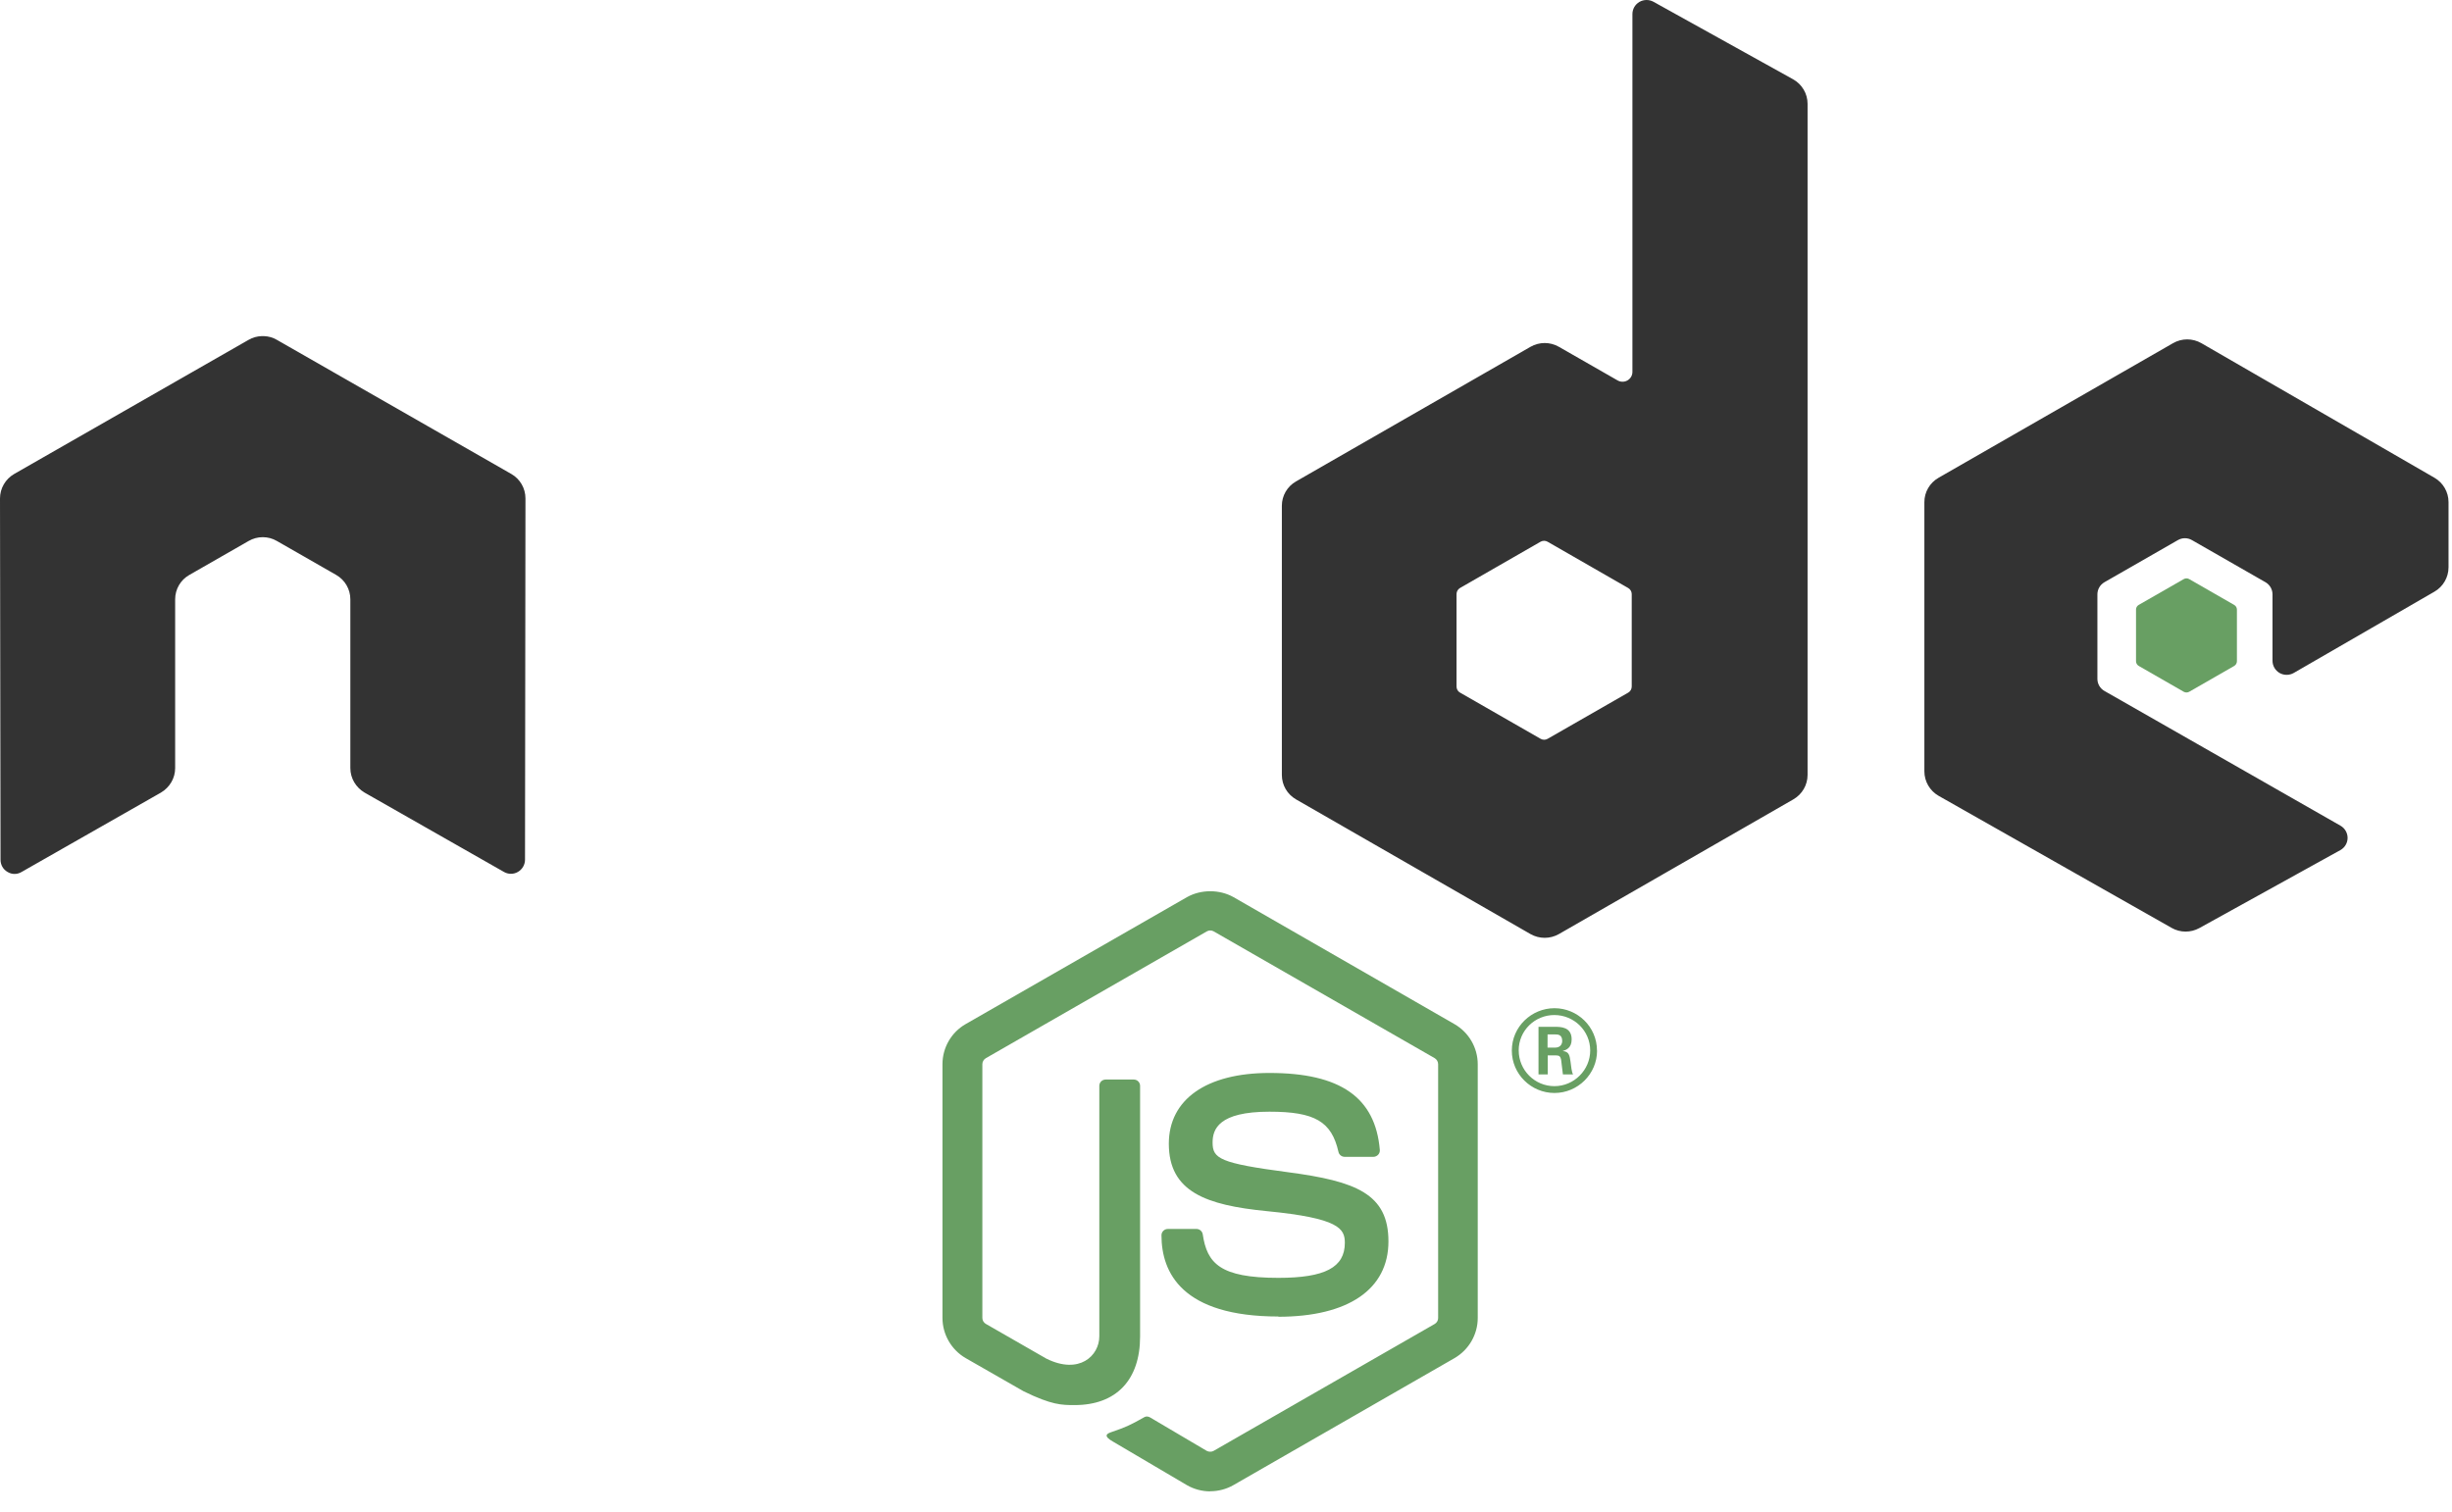 <?xml version="1.0" encoding="UTF-8"?>
<svg width="60px" height="37px" viewBox="0 0 60 37" version="1.1" xmlns="http://www.w3.org/2000/svg" xmlns:xlink="http://www.w3.org/1999/xlink">
    <!-- Generator: Sketch 54.1 (76490) - https://sketchapp.com -->
    <title>icon-nodejs</title>
    <desc>Created with Sketch.</desc>
    <defs>
        <path d="M6.099,0.216 L0.393,3.492 C0.179,3.615 0.048,3.841 0.048,4.086 L0.048,10.643 C0.048,10.888 0.179,11.114 0.393,11.237 L6.099,14.516 C6.313,14.638 6.576,14.638 6.789,14.516 L12.494,11.237 C12.707,11.114 12.838,10.888 12.838,10.643 L12.838,4.086 C12.838,3.841 12.707,3.615 12.493,3.492 L6.788,0.216 C6.681,0.155 6.562,0.125 6.443,0.125 C6.324,0.125 6.204,0.155 6.097,0.216" id="path-1"></path>
        <linearGradient x1="66.588%" y1="15.904%" x2="33.375%" y2="83.99%" id="linearGradient-3">
            <stop stop-color="#3E863D" offset="30%"></stop>
            <stop stop-color="#55934F" offset="50%"></stop>
            <stop stop-color="#5AAD45" offset="80%"></stop>
        </linearGradient>
        <path d="M0.054,10.925 C0.108,10.995 0.177,11.056 0.257,11.102 L5.152,13.915 L5.967,14.381 C6.089,14.451 6.228,14.48 6.365,14.47 C6.41,14.467 6.456,14.458 6.5,14.446 L12.518,3.484 C12.472,3.434 12.418,3.392 12.358,3.357 L8.622,1.211 L6.647,0.081 C6.591,0.048 6.53,0.025 6.468,0.009 L0.054,10.925 Z" id="path-4"></path>
        <linearGradient x1="21.786%" y1="71.218%" x2="78.732%" y2="29.439%" id="linearGradient-6">
            <stop stop-color="#3E863D" offset="57%"></stop>
            <stop stop-color="#619857" offset="72%"></stop>
            <stop stop-color="#76AC64" offset="100%"></stop>
        </linearGradient>
        <path d="M5.968,0.128 C5.873,0.138 5.779,0.167 5.693,0.216 L0.003,3.483 L6.138,14.6 C6.224,14.588 6.308,14.559 6.383,14.516 L12.09,11.237 C12.266,11.135 12.386,10.963 12.423,10.768 L6.168,0.14 C6.122,0.131 6.076,0.126 6.029,0.126 C6.01,0.126 5.991,0.127 5.972,0.129" id="path-7"></path>
        <linearGradient x1="0.034%" y1="50.003%" x2="100.019%" y2="50.003%" id="linearGradient-9">
            <stop stop-color="#6BBF47" offset="16%"></stop>
            <stop stop-color="#79B461" offset="38%"></stop>
            <stop stop-color="#75AC64" offset="47%"></stop>
            <stop stop-color="#659E5A" offset="70%"></stop>
            <stop stop-color="#3E863D" offset="90%"></stop>
        </linearGradient>
    </defs>
    <g id="Page-1" stroke="none" stroke-width="1" fill="none" fill-rule="evenodd">
        <g id="icon-nodejs">
            <path d="M29.614,36.503 C29.416,36.503 29.219,36.451 29.046,36.352 L27.24,35.288 C26.97,35.138 27.102,35.085 27.191,35.054 C27.55,34.929 27.623,34.9 28.007,34.684 C28.048,34.661 28.1,34.669 28.142,34.693 L29.529,35.512 C29.58,35.539 29.651,35.539 29.697,35.512 L35.108,32.405 C35.158,32.377 35.191,32.319 35.191,32.26 L35.191,26.049 C35.191,25.987 35.158,25.931 35.107,25.9 L29.698,22.796 C29.648,22.767 29.582,22.767 29.532,22.796 L24.124,25.9 C24.072,25.93 24.038,25.988 24.038,26.047 L24.038,32.258 C24.038,32.318 24.071,32.374 24.122,32.403 L25.604,33.254 C26.409,33.654 26.9,33.183 26.9,32.708 L26.9,26.578 C26.9,26.491 26.969,26.423 27.057,26.423 L27.743,26.423 C27.828,26.423 27.898,26.491 27.898,26.578 L27.898,32.711 C27.898,33.778 27.313,34.391 26.296,34.391 C25.983,34.391 25.737,34.391 25.049,34.054 L23.629,33.241 C23.279,33.038 23.062,32.661 23.062,32.258 L23.062,26.047 C23.062,25.643 23.279,25.266 23.629,25.066 L29.046,21.958 C29.388,21.766 29.843,21.766 30.183,21.958 L35.593,25.068 C35.942,25.269 36.16,25.644 36.16,26.049 L36.16,32.26 C36.16,32.663 35.942,33.038 35.593,33.241 L30.183,36.349 C30.01,36.449 29.813,36.5 29.613,36.5" id="Path" fill="#689F63" fill-rule="nonzero"></path>
            <path d="M31.285,32.223 C28.917,32.223 28.421,31.142 28.421,30.235 C28.421,30.149 28.491,30.08 28.578,30.08 L29.277,30.08 C29.354,30.08 29.419,30.136 29.431,30.212 C29.537,30.92 29.851,31.277 31.282,31.277 C32.423,31.277 32.908,31.021 32.908,30.42 C32.908,30.073 32.77,29.816 30.998,29.644 C29.516,29.498 28.601,29.173 28.601,27.994 C28.601,26.909 29.522,26.262 31.064,26.262 C32.797,26.262 33.655,26.86 33.764,28.145 C33.768,28.19 33.752,28.233 33.722,28.265 C33.692,28.296 33.65,28.315 33.607,28.315 L32.904,28.315 C32.831,28.315 32.767,28.264 32.752,28.194 C32.583,27.449 32.174,27.21 31.062,27.21 C29.817,27.21 29.672,27.641 29.672,27.965 C29.672,28.357 29.843,28.471 31.522,28.692 C33.185,28.912 33.975,29.222 33.975,30.385 C33.975,31.557 32.992,32.229 31.277,32.229 L31.285,32.223 Z M37.868,25.642 L38.049,25.642 C38.198,25.642 38.227,25.538 38.227,25.478 C38.227,25.319 38.117,25.319 38.056,25.319 L37.869,25.319 L37.868,25.642 Z M37.647,25.133 L38.049,25.133 C38.187,25.133 38.458,25.133 38.458,25.44 C38.458,25.654 38.32,25.699 38.237,25.726 C38.399,25.736 38.409,25.841 38.431,25.99 C38.442,26.083 38.459,26.243 38.492,26.297 L38.244,26.297 C38.237,26.243 38.199,25.947 38.199,25.93 C38.183,25.864 38.16,25.832 38.078,25.832 L37.873,25.832 L37.873,26.298 L37.647,26.298 L37.647,25.133 Z M37.163,25.712 C37.163,26.194 37.555,26.585 38.036,26.585 C38.52,26.585 38.912,26.186 38.912,25.712 C38.912,25.228 38.515,24.844 38.034,24.844 C37.56,24.844 37.162,25.223 37.162,25.711 L37.163,25.712 Z M39.08,25.715 C39.08,26.286 38.61,26.752 38.037,26.752 C37.468,26.752 36.994,26.291 36.994,25.715 C36.994,25.127 37.479,24.677 38.037,24.677 C38.599,24.677 39.078,25.129 39.078,25.715 L39.08,25.715 Z" id="Shape" fill="#689F63" fill-rule="nonzero"></path>
            <path d="M12.858,12.2 C12.858,11.952 12.727,11.724 12.512,11.601 L6.775,8.318 C6.678,8.261 6.57,8.231 6.46,8.227 L6.4,8.227 C6.29,8.231 6.182,8.261 6.083,8.318 L0.347,11.601 C0.133,11.725 0,11.953 0,12.201 L0.013,21.044 C0.013,21.167 0.076,21.281 0.185,21.342 C0.29,21.407 0.423,21.407 0.529,21.342 L3.939,19.399 C4.154,19.272 4.286,19.046 4.286,18.801 L4.286,14.669 C4.286,14.423 4.417,14.195 4.632,14.073 L6.084,13.241 C6.192,13.179 6.31,13.148 6.43,13.148 C6.549,13.148 6.67,13.179 6.775,13.241 L8.226,14.072 C8.441,14.195 8.573,14.422 8.573,14.669 L8.573,18.8 C8.573,19.046 8.706,19.272 8.92,19.399 L12.329,21.34 C12.436,21.403 12.569,21.403 12.675,21.34 C12.78,21.279 12.847,21.165 12.847,21.042 L12.858,12.2 Z M39.928,16.804 C39.928,16.866 39.895,16.923 39.842,16.953 L37.871,18.083 C37.818,18.114 37.752,18.114 37.698,18.083 L35.728,16.953 C35.673,16.923 35.641,16.866 35.641,16.804 L35.641,14.541 C35.641,14.48 35.673,14.423 35.726,14.392 L37.696,13.26 C37.75,13.229 37.816,13.229 37.87,13.26 L39.841,14.392 C39.895,14.423 39.928,14.48 39.928,14.541 L39.928,16.804 Z M40.461,0.044 C40.353,-0.016 40.222,-0.014 40.116,0.047 C40.01,0.109 39.945,0.222 39.945,0.345 L39.945,9.103 C39.945,9.189 39.899,9.268 39.824,9.311 C39.75,9.354 39.657,9.354 39.582,9.311 L38.145,8.488 C37.931,8.365 37.667,8.365 37.452,8.488 L31.714,11.783 C31.499,11.905 31.367,12.133 31.367,12.378 L31.367,18.969 C31.367,19.216 31.499,19.442 31.714,19.566 L37.452,22.863 C37.666,22.985 37.93,22.985 38.145,22.863 L43.884,19.565 C44.098,19.441 44.231,19.214 44.231,18.968 L44.231,2.541 C44.231,2.291 44.094,2.061 43.874,1.939 L40.461,0.044 Z M59.57,14.482 C59.783,14.359 59.915,14.131 59.915,13.886 L59.915,12.289 C59.915,12.043 59.783,11.816 59.57,11.693 L53.868,8.4 C53.652,8.276 53.388,8.276 53.173,8.4 L47.436,11.694 C47.22,11.818 47.089,12.044 47.089,12.291 L47.089,18.879 C47.089,19.127 47.223,19.356 47.438,19.479 L53.139,22.711 C53.349,22.831 53.606,22.832 53.819,22.715 L57.267,20.808 C57.376,20.748 57.445,20.633 57.445,20.509 C57.445,20.385 57.378,20.27 57.27,20.209 L51.497,16.913 C51.389,16.853 51.323,16.738 51.323,16.616 L51.323,14.549 C51.323,14.425 51.388,14.312 51.496,14.25 L53.292,13.22 C53.399,13.158 53.53,13.158 53.637,13.22 L55.435,14.25 C55.542,14.311 55.608,14.425 55.608,14.548 L55.608,16.173 C55.608,16.296 55.674,16.41 55.781,16.472 C55.888,16.533 56.021,16.533 56.128,16.471 L59.57,14.482 Z" id="Shape" fill="#333333"></path>
            <path d="M53.436,14.174 C53.477,14.15 53.528,14.15 53.569,14.174 L54.67,14.806 C54.711,14.829 54.737,14.873 54.737,14.92 L54.737,16.185 C54.737,16.232 54.711,16.276 54.67,16.3 L53.569,16.932 C53.528,16.955 53.477,16.955 53.436,16.932 L52.336,16.3 C52.294,16.276 52.268,16.232 52.268,16.185 L52.268,14.92 C52.268,14.873 52.293,14.829 52.334,14.806 L53.436,14.174 Z" id="Path" fill="#689F63"></path>
            <g id="Clipped" transform="translate(26.275, 30.314)">
                <mask id="mask-2" fill="white">
                    <use xlink:href="#path-1"></use>
                </mask>
                <g id="Path"></g>
                <g id="Group" mask="url(#mask-2)" fill="url(#linearGradient-3)" fill-rule="nonzero">
                    <g transform="translate(-16.43, -27.083)" id="Path">
                        <polygon points="24.428 7.921 8.35 0.081 0.105 16.811 16.184 24.652"></polygon>
                    </g>
                </g>
            </g>
            <g id="Clipped" transform="translate(26.411, 30.449)">
                <mask id="mask-5" fill="white">
                    <use xlink:href="#path-4"></use>
                </mask>
                <g id="Path"></g>
                <g id="Group" mask="url(#mask-5)" fill="url(#linearGradient-6)" fill-rule="nonzero">
                    <g transform="translate(-17.513, -28.026)" id="Path">
                        <polygon points="0.009 11.048 11.363 26.334 26.378 15.299 15.024 0.014"></polygon>
                    </g>
                </g>
            </g>
            <g id="Clipped" transform="translate(26.682, 30.314)">
                <mask id="mask-8" fill="white">
                    <use xlink:href="#path-7"></use>
                </mask>
                <g id="Path"></g>
                <g id="Group" mask="url(#mask-8)" fill="url(#linearGradient-9)" fill-rule="nonzero">
                    <g transform="translate(-10.606, -22.098)" id="Path">
                        <polygon points="0.003 0.126 0.003 14.6 12.42 14.6 12.42 0.126"></polygon>
                    </g>
                </g>
            </g>
        </g>
    </g>
</svg>